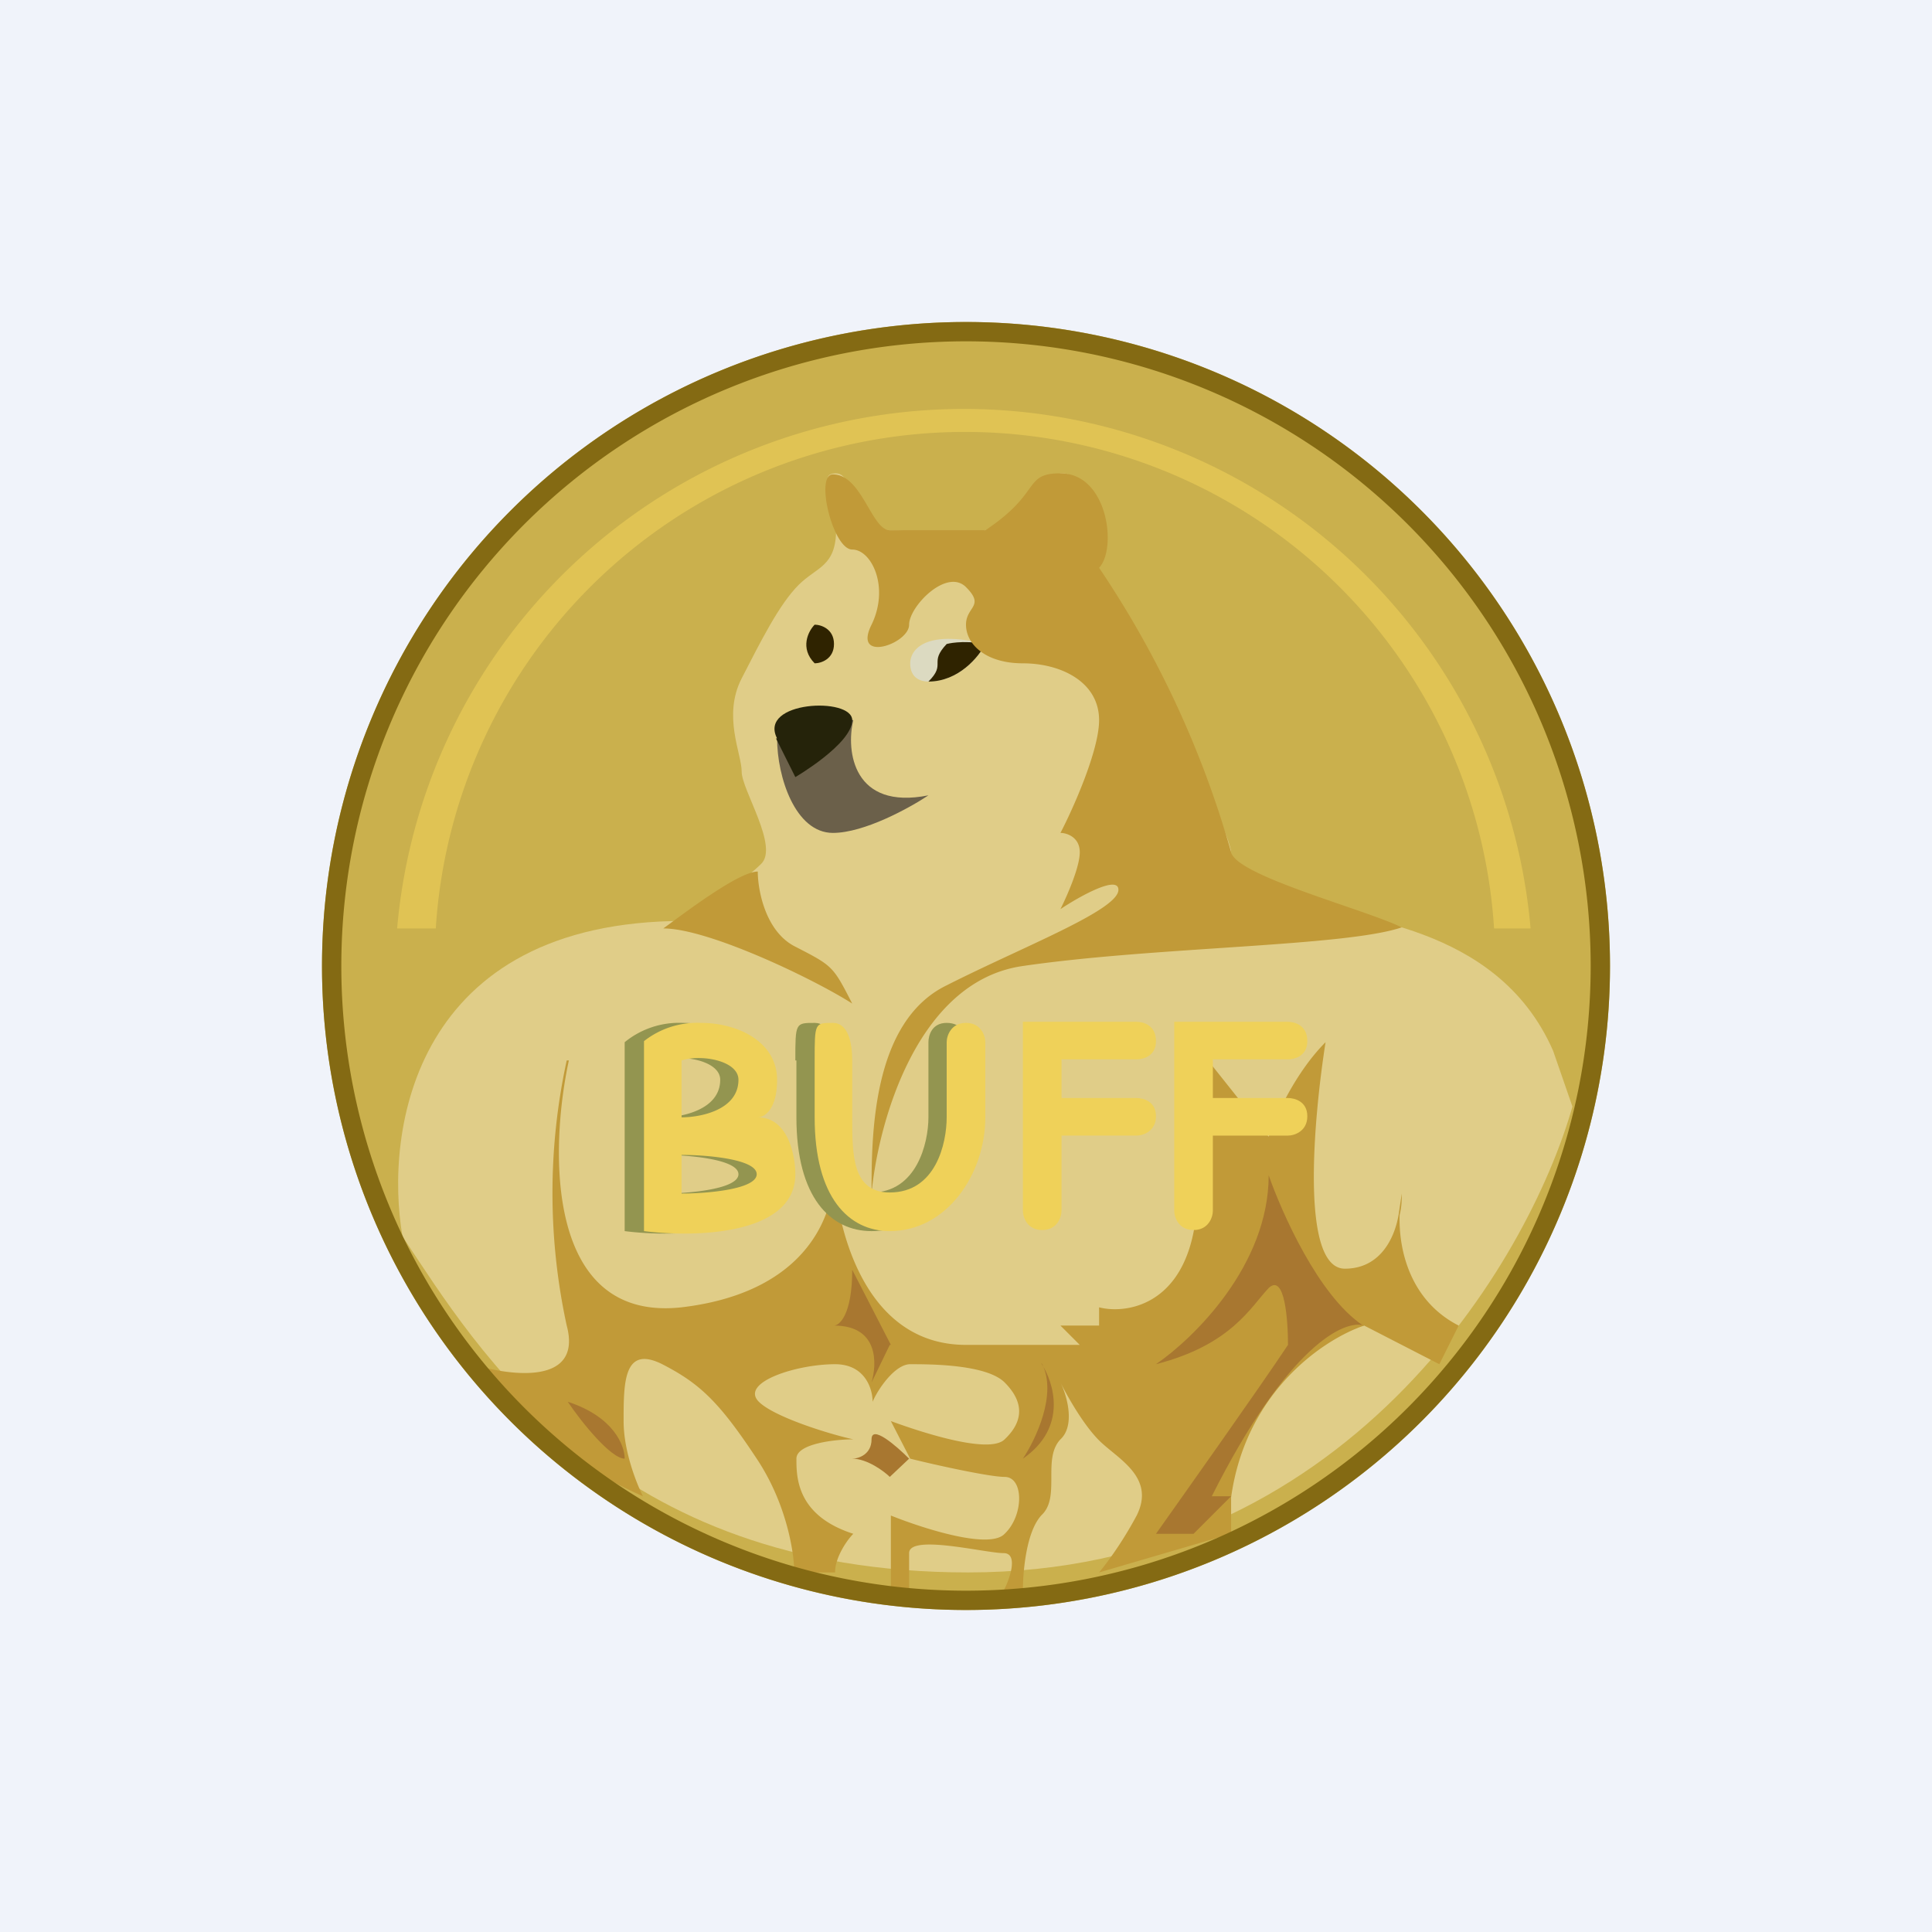 <!-- by TradingView --><svg width="18" height="18" viewBox="0 0 18 18" xmlns="http://www.w3.org/2000/svg"><path fill="#F0F3FA" d="M0 0h18v18H0z"/><circle cx="9" cy="9" r="6" fill="#CAB04D"/><path d="M6.38 8.58c-2.53 0-2.8 1.96-2.63 2.94.7 1.05 1.93 3.13 5.27 3.13 3.52 0 5.22-2.9 5.63-4.34l-.18-.52c-.53-1.21-1.93-1.21-2.29-1.39-.35-.17-.71-.29-.71-.46 0-.17-.85-1.98-1.04-2.31-.2-.34-.37.02-.18-.7.06-.2-.18-.52-.35-.52-.18 0-.35.35-.7.52-.36.18-.56.01-.9.01-.36 0-.33-.53-.51-.53s0 .18 0 .52c0 .35-.18.35-.35.52-.18.18-.35.52-.53.87-.18.35 0 .7 0 .87 0 .17.35.7.18.86-.14.14-.53.41-.7.53Z" fill="#E0CD88"/><path d="M8.65 7.41c-.7.14-.77-.41-.7-.7-.24-.06-.71-.11-.71.17 0 .36.17.88.52.88.29 0 .71-.23.89-.35Z" fill="#6B604A"/><path d="m7.23 6.88.18.36s.53-.31.53-.53c0-.22-.88-.18-.7.17Z" fill="#25230A"/><path d="M9.18 6c-.57-.14-.7.06-.7.18 0 .14.1.17.17.17.28 0 .47-.23.53-.35Z" fill="#DCDAC1"/><path d="M7.59 6.18c-.14-.14-.06-.3 0-.36.06 0 .18.04.18.18 0 .14-.12.18-.18.18ZM8.65 6.35c.28 0 .47-.23.53-.35-.22-.04-.36 0-.36 0-.17.18 0 .18-.17.35Z" fill="#2F2300"/><path d="M9.53 9c-.99.14-1.35 1.47-1.41 2.12 0-.53 0-1.6.7-1.94.71-.36 1.6-.7 1.6-.89 0-.14-.36.06-.54.18.06-.12.18-.39.18-.53s-.12-.18-.18-.18c.12-.23.36-.77.36-1.05 0-.36-.36-.53-.71-.53S9 6 9 5.82c0-.17.18-.17 0-.35-.18-.18-.53.18-.53.35 0 .18-.53.36-.35 0 .17-.35 0-.7-.18-.7s-.35-.7-.18-.7c.27 0 .36.52.53.52h.89c.53-.35.35-.53.7-.53.44 0 .53.7.36.88a9.22 9.22 0 0 1 1.23 2.65c.05.22 1.24.53 1.59.7-.53.18-2.3.18-3.53.36ZM7.41 8.82c-.28-.14-.35-.53-.35-.7-.18 0-.7.4-.88.53.42 0 1.4.47 1.76.7-.18-.35-.18-.35-.53-.53Z" fill="#C19A38"/><path d="M5.3 9.88c-.18.83-.22 2.44 1.05 2.3 1.1-.13 1.4-.78 1.42-1.23.05.62.34 1.58 1.23 1.58h1.06l-.18-.18h.36v-.17c.23.06.74 0 .88-.7.17-.9.17-1.42 0-1.77l.7.88c.06-.18.25-.6.53-.88-.11.7-.24 2.11.18 2.11.32 0 .46-.27.5-.5l.03-.2c0 .05 0 .12-.02.2-.01.33.1.8.55 1.03l-.18.36-.7-.36c-.36.12-1.1.6-1.24 1.6v.34l-1.23.36c.05-.06.2-.25.35-.53.18-.36-.18-.53-.35-.7-.15-.15-.3-.42-.36-.54.06.12.14.4 0 .53-.17.18 0 .53-.17.7-.15.15-.18.54-.18.71h-.18c.06-.11.14-.35 0-.35-.17 0-.88-.18-.88 0v.35H8.3v-.7c.3.12.92.32 1.06.17.18-.17.18-.53 0-.53-.14 0-.64-.11-.88-.17l-.18-.35c.3.11.92.31 1.06.17.18-.17.18-.35 0-.53-.17-.17-.7-.17-.88-.17-.14 0-.3.23-.35.35 0-.12-.07-.35-.35-.35-.36 0-.89.17-.71.35.14.14.65.3.88.35-.17 0-.53.04-.53.18 0 .17 0 .53.53.7-.06.06-.17.22-.17.36H7.4c0-.18-.07-.64-.35-1.06-.35-.53-.53-.7-.88-.88-.36-.18-.36.17-.36.53 0 .28.12.58.18.7-.41-.18-1.3-.67-1.59-1.23.35.11 1.03.2.88-.36a5.81 5.81 0 0 1 0-2.47Z" fill="#C19A38"/><path d="M12.7 12.35c-.42-.28-.76-1.06-.88-1.4 0 .84-.7 1.52-1.05 1.76.7-.18.88-.53 1.05-.71.15-.14.18.3.18.53-.28.42-.94 1.35-1.23 1.76h.35l.35-.35h-.18c.71-1.41 1.24-1.65 1.42-1.59ZM9.7 12.7c.12.18.25.6-.17.89.12-.18.32-.6.18-.88ZM8.3 12.53l-.36-.7c0 .42-.12.52-.17.52.42 0 .4.36.35.53l.17-.35ZM8.12 13.41c0 .14-.12.18-.18.18.14 0 .3.12.35.17l.18-.17c-.12-.12-.35-.32-.35-.18ZM5.82 13.59c0-.12-.1-.39-.53-.53.12.18.4.53.53.53Z" fill="#A87730"/><path fill-rule="evenodd" d="M5.82 9.7v1.77c.47.06 1.42.04 1.42-.53 0-.18-.07-.53-.36-.53.06 0 .18-.07.18-.35 0-.35-.35-.53-.7-.53a.8.8 0 0 0-.54.18Zm.36.18v.53c.17 0 .53-.07.53-.35 0-.18-.36-.24-.53-.18Zm0 1.24c.23 0 .7-.04.7-.18 0-.14-.47-.18-.7-.18v.36Z" fill="#939550"/><path d="M7.41 9.88c0-.35 0-.35.18-.35.14 0 .18.18.18.35v.53c0 .35 0 .7.35.7.42 0 .53-.46.53-.7v-.7c0-.06.03-.18.17-.18.15 0 .18.12.18.18v.7c0 .53-.35 1.06-.88 1.06-.38 0-.7-.31-.7-1.06v-.53Z" fill="#939550"/><path fill-rule="evenodd" d="M6 9.7v1.77c.47.06 1.41.04 1.41-.53 0-.18-.07-.53-.35-.53.06 0 .18-.07.18-.35 0-.35-.36-.53-.71-.53A.8.8 0 0 0 6 9.7Zm.35.18v.53c.18 0 .53-.07.53-.35 0-.18-.35-.24-.53-.18Zm0 1.24c.24 0 .7-.04.7-.18 0-.14-.46-.18-.7-.18v.36Z" fill="#EFD159"/><path d="M7.59 9.88c0-.35 0-.35.17-.35.14 0 .18.18.18.35v.53c0 .35 0 .7.35.7.43 0 .53-.46.53-.7v-.7c0-.06.04-.18.18-.18.14 0 .18.12.18.18v.7c0 .53-.36 1.06-.89 1.06-.38 0-.7-.31-.7-1.06v-.53ZM9.53 11.3V9.52h1.06c.06 0 .18.03.18.18 0 .14-.12.17-.18.17h-.7v.36h.7c.06 0 .18.03.18.17s-.12.18-.18.18h-.7v.7c0 .06-.04.18-.18.18-.14 0-.18-.12-.18-.18ZM10.94 11.3V9.52H12c.06 0 .18.03.18.18 0 .14-.12.17-.18.17h-.7v.36h.7c.06 0 .18.03.18.17s-.12.18-.18.18h-.7v.7c0 .06-.04.18-.18.18-.14 0-.18-.12-.18-.18Z" fill="#EFD159"/><path fill-rule="evenodd" d="M9 14.82A5.82 5.82 0 1 0 9 3.18a5.82 5.82 0 0 0 0 11.64ZM9 15A6 6 0 1 0 9 3a6 6 0 0 0 0 12Z" fill="#846A13"/><path d="M13.92 8.65a4.94 4.94 0 0 0-9.86 0H3.7a5.3 5.3 0 0 1 10.56 0h-.35Z" fill="#EFD159" fill-opacity=".6"/></svg>